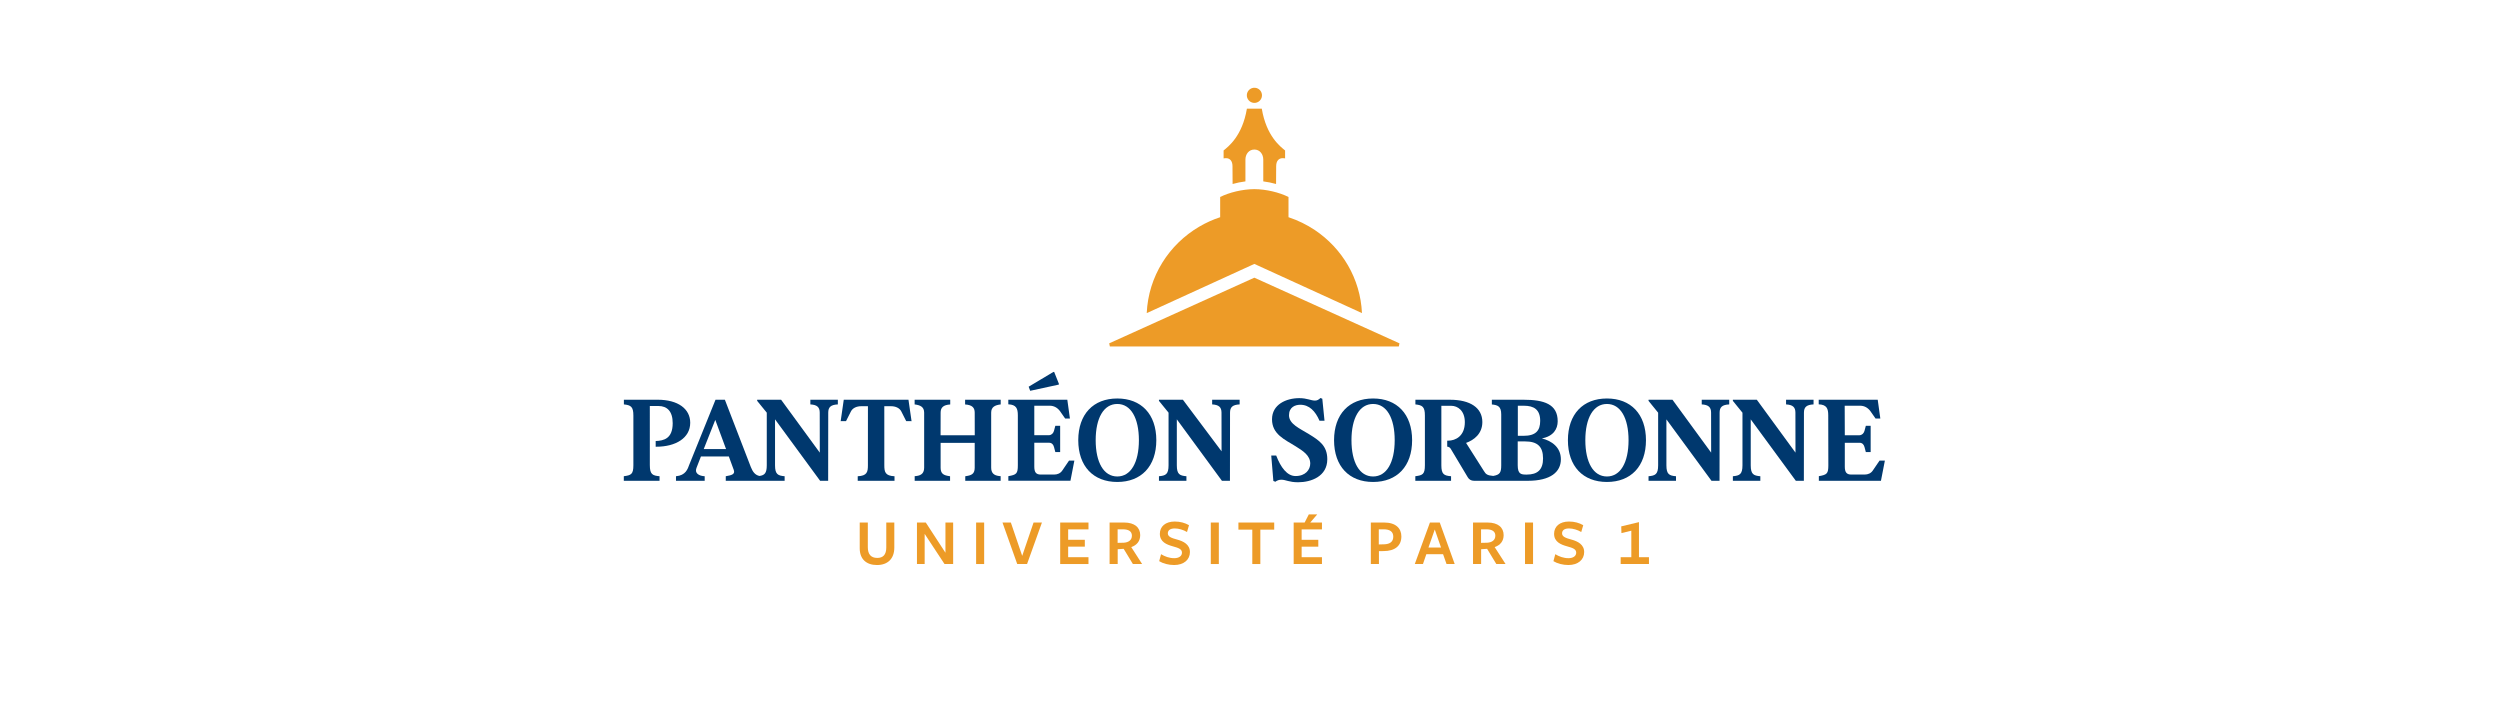 <?xml version="1.0" encoding="UTF-8"?>
<svg width="392"  height="112" data-name="Calque 1" xmlns="http://www.w3.org/2000/svg" viewBox="0 0 2737.65 1244.23">
  <defs>
    <style>
      .cls-1 {
        fill: #ed9b27;
      }

      .cls-1, .cls-2 {
        stroke-width: 0px;
      }

      .cls-2 {
        fill: #00386e;
      }
    </style>
  </defs>
  <g>
    <path class="cls-1" d="M1338.33,289.56l.19,30.94c7.13-2.01,14.73-3.59,22.34-4.54v-37.98c0-9.37,5.98-17.5,15.54-17.5s15.55,8.13,15.55,17.5v37.98c7.6.95,15.16,2.53,22.28,4.54l.19-30.94c0-9.28,4.55-14.06,11.43-14.06,2.1,0,4.11.43,4.11.43v-13.82c-7.98-6.6-32.57-24.68-40.6-72.83h-25.92c-8.08,48.16-32.67,66.24-40.6,72.83v13.82s1.96-.43,4.11-.43c6.84,0,11.39,4.78,11.39,14.06Z"/>
    <circle class="cls-1" cx="1376.38" cy="166.02" r="13.2" transform="translate(1113.21 1527.17) rotate(-85.93)"/>
    <polygon class="cls-1" points="1376.38 483.7 1123.55 598.08 1124.73 603.51 1628.04 603.51 1629.21 598.08 1376.38 483.7"/>
    <path class="cls-1" d="M1563.86,545.41c-2.73-60.16-34.58-112.86-82.06-144.66-14.06-9.38-29.51-16.98-45.91-22.38v-35.25c-15.92-7.94-38.78-13.54-59.49-13.68-20.75.14-43.62,5.74-59.54,13.68v35.25c-12.77,4.16-24.92,9.71-36.34,16.4-52.71,30.89-88.71,86.51-91.58,150.64l187.47-85.7,187.47,85.7Z"/>
  </g>
  <g>
    <path class="cls-1" d="M735.25,953.82c0,12.49-5.67,18.04-15.73,18.04-11.22,0-16.42-6.71-16.42-18.62v-43.03h-14.11v44.88c0,18.86,11.56,29.15,30.07,29.15s30.19-10.76,30.19-30.42v-43.61h-14v43.61Z"/>
    <polygon class="cls-1" points="838.32 962.84 804.07 910.21 788.69 910.21 788.69 982.5 802.11 982.5 802.11 929.99 836.69 982.5 851.73 982.5 851.73 910.21 838.32 910.21 838.32 962.84"/>
    <rect class="cls-1" x="891.75" y="910.21" width="14" height="72.29"/>
    <polygon class="cls-1" points="972.03 968.28 952.25 910.21 937.67 910.21 963.35 982.5 980.47 982.5 1006.39 910.21 991.81 910.21 972.03 968.28"/>
    <polygon class="cls-1" points="1038.19 982.5 1087.47 982.5 1087.47 970.59 1052.07 970.59 1052.07 952.2 1081.1 952.2 1081.1 940.28 1052.07 940.28 1052.07 922.12 1087.47 922.12 1087.47 910.21 1038.19 910.21 1038.19 982.5"/>
    <path class="cls-1" d="M1177.58,932.18c0-13.3-9.72-21.97-28-21.97h-25.33v72.29h14.11v-25.79l10.41-.7,16.08,26.49h16.08l-18.97-29.5c9.83-3.35,15.62-10.53,15.62-20.82ZM1148.77,945.38l-10.53.23v-23.6h9.14c10.06,0,15.73,3.59,15.73,11.11s-5.67,11.8-14.34,12.26Z"/>
    <path class="cls-1" d="M1242.12,939.94c-9.95-2.66-16.43-4.98-16.43-10.88,0-4.98,3.7-8.56,12.14-8.56,6.82,0,14.92,2.42,21.28,6.24l3.47-11.91c-6.94-3.93-15.04-6.36-24.87-6.36-16.08,0-25.91,8.56-25.91,21.4,0,14.23,12.03,18.86,22.44,21.75,10.64,2.89,16.08,5.09,16.08,11.1s-5.55,9.6-13.42,9.6c-8.67,0-16.31-2.89-23.02-6.94l-3.24,12.14c6.82,4.17,16.43,6.71,26.02,6.71,17,0,27.53-9.37,27.53-22.56s-11.22-18.74-22.1-21.74Z"/>
    <rect class="cls-1" x="1300.53" y="910.21" width="14" height="72.29"/>
    <polygon class="cls-1" points="1348.65 922.59 1372.83 922.59 1372.83 982.5 1386.83 982.5 1386.83 922.59 1411 922.59 1411 910.21 1348.65 910.21 1348.65 922.59"/>
    <polygon class="cls-1" points="1485.95 896.01 1471.27 896.01 1464.03 910.21 1444.89 910.21 1444.89 982.5 1494.17 982.5 1494.17 970.59 1458.77 970.59 1458.77 952.2 1487.8 952.2 1487.8 940.28 1458.77 940.28 1458.77 922.13 1494.17 922.13 1494.17 910.21 1473.76 910.21 1485.95 896.01"/>
    <path class="cls-1" d="M1602.66,910.21h-23.36v72.29h14.11v-22.44l8.21-.11c19.43-.11,30.88-8.91,30.88-25.56,0-14.11-9.83-24.18-29.85-24.18ZM1602.2,948.15l-9.03.24v-26.37h8.56c11.11,0,16.66,4.39,16.66,12.84s-5.43,13.07-16.19,13.3Z"/>
    <path class="cls-1" d="M1682.24,910.21l-26.37,72.29h14.23l5.9-17.12h29.15l6.02,17.12h14.22l-26.02-72.29h-17.12ZM1679.7,953.7l10.99-31.34,10.87,31.34h-21.87Z"/>
    <path class="cls-1" d="M1810.64,932.18c0-13.3-9.72-21.97-27.99-21.97h-25.33v72.29h14.11v-25.79l10.41-.7,16.08,26.49h16.08l-18.97-29.5c9.83-3.35,15.62-10.53,15.62-20.82ZM1781.84,945.38l-10.53.23v-23.6h9.14c10.06,0,15.73,3.59,15.73,11.11s-5.67,11.8-14.34,12.26Z"/>
    <rect class="cls-1" x="1847.88" y="910.21" width="14" height="72.29"/>
    <path class="cls-1" d="M1928.85,939.94c-9.95-2.66-16.43-4.98-16.43-10.88,0-4.98,3.7-8.56,12.14-8.56,6.82,0,14.92,2.42,21.28,6.24l3.47-11.91c-6.94-3.93-15.04-6.36-24.87-6.36-16.08,0-25.91,8.56-25.91,21.4,0,14.23,12.03,18.86,22.44,21.75,10.64,2.89,16.08,5.09,16.08,11.1s-5.55,9.6-13.42,9.6c-8.67,0-16.31-2.89-23.02-6.94l-3.24,12.14c6.82,4.17,16.43,6.71,26.02,6.71,17,0,27.53-9.37,27.53-22.56s-11.22-18.74-22.09-21.74Z"/>
    <polygon class="cls-1" points="2046.37 970.59 2046.37 909.51 2015.49 916.92 2015.84 928.6 2033.07 924.43 2033.07 970.59 2014.5 970.59 2014.5 982.5 2063.78 982.5 2063.78 970.59 2046.37 970.59"/>
  </g>
  <g>
    <path class="cls-2" d="M603.01,704.45c11.67.65,16.31,4.78,16.31,14.36l.11,69.65-67.36-92.14h-41.71v1.98l16.72,20.55v91.63c0,13.9-3.89,17.31-12.74,18.63-7.75-1.71-11.72-7.32-15.01-15.53l-45.22-117.25h-16.33l-45.55,112.76c-2.94,8.08-6.41,19.05-23.29,20.49v7.92h50v-7.92c-9.76-.52-17.94-5.08-14.36-14.33l7.81-20.09h48.62s8.56,23.36,8.56,23.36c2.49,7.2-2.42,9.15-13.9,11.06l-.02,7.92h54.7s47.84,0,47.84,0v-7.93c-11.68-1.03-16.72-3.25-16.72-19.08,0,0-.01-53.95,0-80.03l78.53,107.04h14.01l.14-118.68c0-9.58,4.4-13.77,16.74-14.36v-8.14h-47.89v8.14ZM417.25,782.29l20.13-50.9,18.8,50.9h-38.94Z"/>
    <path class="cls-2" d="M1302.88,704.45c11.67.65,16.31,4.77,16.31,14.36l.11,67.37-67.35-89.87h-41.71v1.98l16.72,20.55v91.65c0,15.83-5.05,18.05-16.72,19.08v7.91h47.84s0-7.9,0-7.9c-11.68-1.03-16.72-3.25-16.72-19.08,0,0,0-53.97,0-80.05l78.53,107.04h14.01l.14-118.68c0-9.59,4.39-13.77,16.74-14.36v-8.14h-47.89v8.14Z"/>
    <path class="cls-2" d="M323.38,810.47l-.03-103.25h14.99c15.07,0,24.86,9.1,24.86,29.88,0,27.07-15.54,30.6-29.64,31.14v9.93h1.07c33.97,0,59.1-15.25,59.1-41.73,0-24.21-21.2-40.14-56.69-40.14h-58.87v8.15c12.22,1.24,16.54,4.07,16.54,19.4v86.6c0,15.83-4.05,17.44-16.67,19.09v7.94h62.23l.03-7.94c-12.13-.99-16.92-3.25-16.92-19.09Z"/>
    <path class="cls-2" d="M1471.57,756.26c-16.71-10.22-34.8-17.73-34.8-32.89,0-14.27,10.86-18.31,19.6-18.31,15.71,0,26.26,11.08,33.52,27.83h8.73l-3.86-38.36-3.25-1.21c-3.34,3.21-5.98,4.47-9.56,4.47-7.2,0-13.72-4.25-27.19-4.25-22.96,0-47.58,11.02-47.58,36.88s21.85,35.08,40.85,46.83c13.24,8.19,25.74,16.21,25.74,30.3,0,10.66-8.32,21.69-25.55,21.69-14.78,0-25.81-15.01-33.77-35.75h-8.62l3.69,44.32,3.44,1.37c3.07-2.27,6.35-3.54,10.48-3.54,7.94,0,13.15,4.43,29.19,4.43,22.55,0,50.85-10.1,50.85-40.14,0-23.36-14.02-32.71-31.91-43.65Z"/>
    <path class="cls-2" d="M661.19,696.31s-5.38,37.33-5.38,37.33l9.31-.03,8.6-17.02c3.08-6.07,10.18-9.01,17.82-9.01l11.76-.02-.04,102.93c0,11.66-1.5,18.34-17.75,19.1v7.91h64.09v-7.91c-16.25-.75-17.75-7.43-17.75-19.1l-.04-102.93,11.76.02c7.65,0,14.74,2.94,17.82,9.01l8.6,17.02,9.31.03s-5.38-37.33-5.38-37.33h-112.72Z"/>
    <path class="cls-2" d="M1137.65,694.13c-41.69,0-67.96,27.23-67.99,72.71.03,45.47,26.3,72.71,67.99,72.71s67.96-27.23,67.99-72.71c-.03-45.47-26.3-72.71-67.99-72.71ZM1137.65,829.99c-23.64,0-37.63-24.45-37.64-63.16.01-38.71,14-63.16,37.64-63.16s37.63,24.44,37.65,63.16c-.01,38.71-14,63.16-37.65,63.16Z"/>
    <path class="cls-2" d="M1583.23,694.13c-41.69,0-67.96,27.23-67.99,72.71.03,45.47,26.3,72.71,67.99,72.71s67.96-27.23,67.99-72.71c-.03-45.47-26.3-72.71-67.99-72.71ZM1583.23,829.99c-23.64,0-37.63-24.45-37.65-63.16.01-38.71,14-63.16,37.65-63.16s37.63,24.44,37.64,63.16c-.01,38.71-14,63.16-37.64,63.16Z"/>
    <path class="cls-2" d="M1990.59,694.13c-41.69,0-67.96,27.23-67.99,72.71.03,45.47,26.3,72.71,67.99,72.71s67.96-27.23,67.99-72.71c-.03-45.47-26.3-72.71-67.99-72.71ZM1990.59,829.99c-23.64,0-37.63-24.45-37.64-63.16.01-38.71,14-63.16,37.64-63.16s37.63,24.44,37.65,63.16c-.01,38.71-14,63.16-37.65,63.16Z"/>
    <path class="cls-2" d="M872.56,704.54c12.57.81,16.73,5.74,16.73,14.31l.08,39.32h-59.54l.09-39.32c0-8.57,4.16-13.5,16.72-14.31v-8.23h-62v8.17c9.73,1.18,16.59,4.2,16.59,14.37v95.52c0,9.15-4.21,13.7-13.74,14.83-.83.1-1.68.15-2.76.24v8.05h61.64v-7.88c-1.71-.3-3.27-.55-4.83-.86-8.21-1.67-11.48-5.34-11.63-13.81v-43.52h59.37v43.52c-.14,8.47-3.41,12.14-11.63,13.81-1.55.32-3.12.56-4.82.86v7.88h61.64v-8.05c-1.08-.09-1.92-.14-2.76-.24-9.53-1.14-13.74-5.68-13.74-14.83v-95.52c0-10.16,6.86-13.18,16.59-14.37v-8.17h-62v8.23Z"/>
    <path class="cls-2" d="M1041.73,819.8c-3.22,4.64-8.15,6.86-14.3,6.86h-22.87c-8.42.01-11.47-3.98-11.47-13.9v-41.53h25.72c4.68,0,7.43,3.02,8.6,7.45l2.31,8.74h8.42v-45.74h-8.42l-2.4,9.08c-1.29,4.06-4.15,7.06-8.51,7.34h-25.72v-51.38h27.1c7.28.12,13.08,3.47,17.45,9.15l9.18,13.14h8.33l-4.54-32.72h-102.79v8.01c13.88.6,16.6,7.27,16.6,19.2v86.96c0,14.67-2.41,16.5-16.54,18.99v8.01h108.18l6.84-35.17h-9.27l-11.89,17.48Z"/>
    <polygon class="cls-2" points="1035.88 669.91 1035.91 668.49 1027.72 647.92 1026.25 647.92 983.27 673.62 985.93 680.75 1035.88 669.91"/>
    <path class="cls-2" d="M2155.69,704.45c11.67.65,16.31,4.77,16.31,14.36l.11,69.64-67.35-92.14h-41.71v1.98l16.72,20.59v91.61c0,15.83-5.05,18.05-16.72,19.08v7.92h47.84v-7.91c-11.68-1.03-16.72-3.25-16.72-19.08,0,0,0-53.93,0-80l78.53,107h14.01l.14-118.68c0-9.59,4.39-13.77,16.74-14.36v-8.14h-47.89v8.14Z"/>
    <path class="cls-2" d="M2302.59,704.45c11.67.65,16.31,4.77,16.31,14.36l.11,69.64-67.35-92.14h-41.71v1.98l16.72,20.59v91.61c0,15.83-5.05,18.05-16.72,19.08v7.91h47.84s0-7.9,0-7.9c-11.68-1.03-16.72-3.25-16.72-19.08,0,0,0-53.93,0-80l78.53,107h14.01l.14-118.68c0-9.59,4.39-13.77,16.74-14.36v-8.14h-47.89v8.14Z"/>
    <path class="cls-2" d="M2465.45,802.32l-11.89,17.48c-3.22,4.64-8.15,6.86-14.31,6.86h-22.87c-8.42.01-11.46-3.98-11.46-13.9v-41.48h25.71c4.68,0,7.43,3.03,8.61,7.46l2.31,8.74h8.42v-45.74h-8.42l-2.4,9.08c-1.28,4.06-4.15,7.06-8.51,7.35h-25.71l-.19-51.43h27.1c7.28.12,13.08,3.47,17.45,9.15l9.18,13.14h8.33l-4.54-32.72h-102.79v8.01c13.88.6,16.6,7.27,16.6,19.2,0,0,.18,57.69.18,86.96,0,14.67-2.41,16.5-16.54,18.99v8.01h108.18l6.84-35.17h-9.27Z"/>
    <path class="cls-2" d="M1877.25,763.64c19.97-3.64,27.56-16.32,27.56-29.85,0-29.87-23.83-37.48-59.5-37.48h-55.2v8.25c10.13.99,16.33,3.11,16.33,17.29v88.7c0,12.87-2.51,16.5-13.96,18.48-10.07-.87-12.84-2.83-16.13-8.46l-31.15-49.05c13.73-4.99,28.36-15.87,28.36-36.35,0-24.82-21.14-38.85-56.4-38.85h-60.22v8.15c12.22,1.24,16.54,4.07,16.54,19.4v86.6c0,15.83-4.05,17.44-16.67,19.08v7.94h62.25v-7.94c-12.13-.99-16.91-3.25-16.91-19.08v-103.6s17.21,0,17.21,0c11.35,0,23.69,8.54,23.69,28.52,0,24.16-16,32.24-29.27,32.24-.5,0-.95,0-1.43,0v10.39c2.49.2,4.76,1.45,6.06,3.61l29.71,49.7c2.12,3.66,5.72,6.17,11.01,6.17h30.89s62.81,0,62.81,0c39.7,0,57.52-15.47,57.52-37.49,0-20.86-16.02-32.06-33.09-36.36ZM1835.38,706.75h10.63c17.29,0,28.3,6.63,28.3,26.29,0,16.9-7.4,26.12-29.06,26.12h-9.87v-52.41ZM1850.81,826.69c-9.53,0-15.64-.49-15.64-16.28v-41.48h13.1c21.07,0,31.03,8.84,31.03,29.64,0,19.65-9.54,28.12-28.49,28.12Z"/>
  </g>
</svg>
